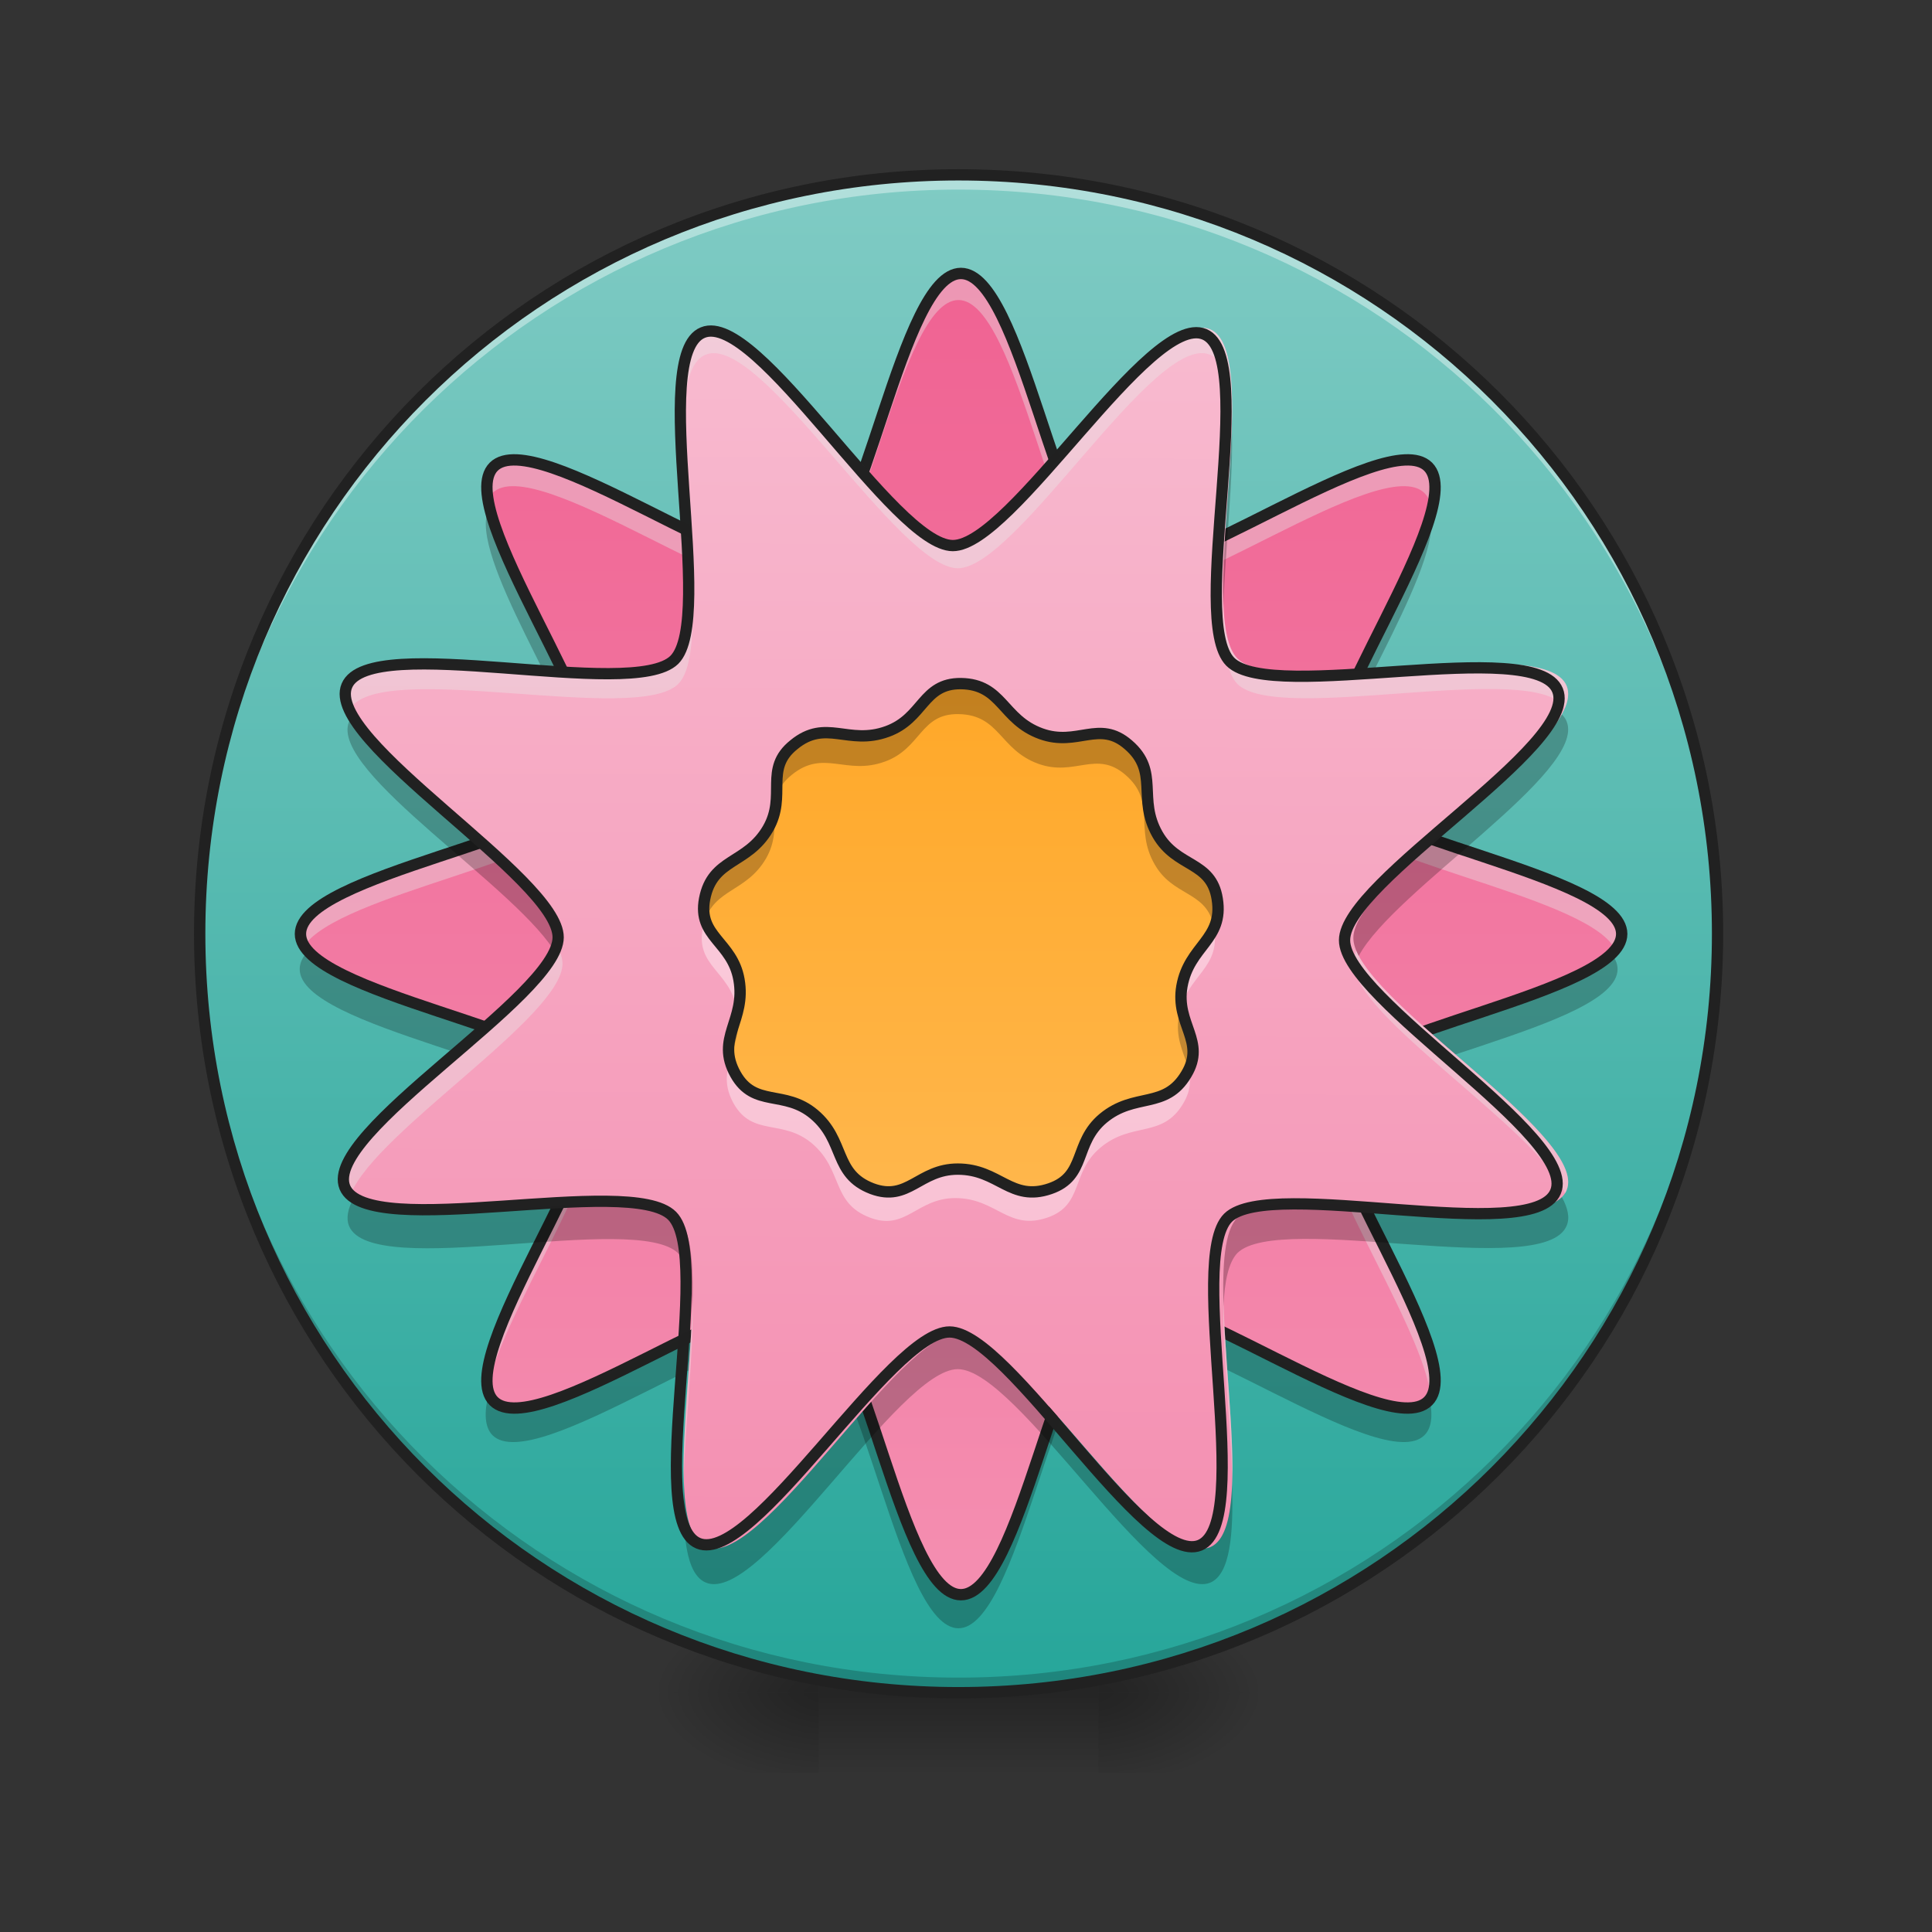 <?xml version="1.0" encoding="UTF-8"?>
<svg xmlns="http://www.w3.org/2000/svg" xmlns:xlink="http://www.w3.org/1999/xlink" width="24px" height="24px" viewBox="0 0 24 24" version="1.1">
<rect x="0" y="0" width="24" height="24" fill="#333333" stroke="none"/>
<defs>
<radialGradient id="radial0" gradientUnits="userSpaceOnUse" cx="450.909" cy="189.579" fx="450.909" fy="189.579" r="21.167" gradientTransform="matrix(0,-0.059,-0.105,-0,33.392,47.696)">
<stop offset="0" style="stop-color:rgb(0%,0%,0%);stop-opacity:0.314;"/>
<stop offset="0.222" style="stop-color:rgb(0%,0%,0%);stop-opacity:0.275;"/>
<stop offset="1" style="stop-color:rgb(0%,0%,0%);stop-opacity:0;"/>
</radialGradient>
<radialGradient id="radial1" gradientUnits="userSpaceOnUse" cx="450.909" cy="189.579" fx="450.909" fy="189.579" r="21.167" gradientTransform="matrix(-0,0.059,0.105,0,-9.578,-5.646)">
<stop offset="0" style="stop-color:rgb(0%,0%,0%);stop-opacity:0.314;"/>
<stop offset="0.222" style="stop-color:rgb(0%,0%,0%);stop-opacity:0.275;"/>
<stop offset="1" style="stop-color:rgb(0%,0%,0%);stop-opacity:0;"/>
</radialGradient>
<radialGradient id="radial2" gradientUnits="userSpaceOnUse" cx="450.909" cy="189.579" fx="450.909" fy="189.579" r="21.167" gradientTransform="matrix(-0,-0.059,0.105,-0,-9.578,47.696)">
<stop offset="0" style="stop-color:rgb(0%,0%,0%);stop-opacity:0.314;"/>
<stop offset="0.222" style="stop-color:rgb(0%,0%,0%);stop-opacity:0.275;"/>
<stop offset="1" style="stop-color:rgb(0%,0%,0%);stop-opacity:0;"/>
</radialGradient>
<radialGradient id="radial3" gradientUnits="userSpaceOnUse" cx="450.909" cy="189.579" fx="450.909" fy="189.579" r="21.167" gradientTransform="matrix(0,0.059,-0.105,0,33.392,-5.646)">
<stop offset="0" style="stop-color:rgb(0%,0%,0%);stop-opacity:0.314;"/>
<stop offset="0.222" style="stop-color:rgb(0%,0%,0%);stop-opacity:0.275;"/>
<stop offset="1" style="stop-color:rgb(0%,0%,0%);stop-opacity:0;"/>
</radialGradient>
<linearGradient id="linear0" gradientUnits="userSpaceOnUse" x1="255.323" y1="233.5" x2="255.323" y2="254.667" gradientTransform="matrix(0.01,0,0,0.047,9.349,10.079)">
<stop offset="0" style="stop-color:rgb(0%,0%,0%);stop-opacity:0.275;"/>
<stop offset="1" style="stop-color:rgb(0%,0%,0%);stop-opacity:0;"/>
</linearGradient>
<linearGradient id="linear1" gradientUnits="userSpaceOnUse" x1="254" y1="-168.667" x2="254" y2="233.5" gradientTransform="matrix(0.047,0,0,0.047,0,10.079)">
<stop offset="0" style="stop-color:rgb(50.196%,79.608%,76.863%);stop-opacity:1;"/>
<stop offset="1" style="stop-color:rgb(14.902%,65.098%,60.392%);stop-opacity:1;"/>
</linearGradient>
<linearGradient id="linear2" gradientUnits="userSpaceOnUse" x1="254" y1="127.667" x2="254" y2="-62.833" gradientTransform="matrix(1,0,0,1,0,0)">
<stop offset="0" style="stop-color:rgb(95.686%,26.275%,21.176%);stop-opacity:1;"/>
<stop offset="1" style="stop-color:rgb(93.725%,32.549%,31.373%);stop-opacity:1;"/>
</linearGradient>
<linearGradient id="linear3" gradientUnits="userSpaceOnUse" x1="254" y1="-147.5" x2="254" y2="212.333" gradientTransform="matrix(0.047,0,0,0.047,0,10.079)">
<stop offset="0" style="stop-color:rgb(94.118%,38.431%,57.255%);stop-opacity:1;"/>
<stop offset="1" style="stop-color:rgb(95.686%,56.078%,69.412%);stop-opacity:1;"/>
</linearGradient>
<linearGradient id="linear4" gradientUnits="userSpaceOnUse" x1="318.478" y1="187.709" x2="188.951" y2="-125.209" gradientTransform="matrix(0.043,0.018,-0.018,0.043,1.478,5.696)">
<stop offset="0" style="stop-color:rgb(95.686%,56.078%,69.412%);stop-opacity:1;"/>
<stop offset="1" style="stop-color:rgb(97.255%,73.333%,81.569%);stop-opacity:1;"/>
</linearGradient>
<linearGradient id="linear5" gradientUnits="userSpaceOnUse" x1="264.583" y1="-41.667" x2="264.583" y2="106.5" gradientTransform="matrix(0.047,0,0,0.047,0,10.079)">
<stop offset="0" style="stop-color:rgb(100%,65.49%,14.902%);stop-opacity:1;"/>
<stop offset="1" style="stop-color:rgb(100%,71.765%,30.196%);stop-opacity:1;"/>
</linearGradient>
</defs>
<g id="surface1">
<path style=" stroke:none;fill-rule:nonzero;fill:url(#radial0);" d="M 13.645 21.027 L 15.629 21.027 L 15.629 20.031 L 13.645 20.031 Z M 13.645 21.027 "/>
<path style=" stroke:none;fill-rule:nonzero;fill:url(#radial1);" d="M 10.172 21.027 L 8.188 21.027 L 8.188 22.02 L 10.172 22.02 Z M 10.172 21.027 "/>
<path style=" stroke:none;fill-rule:nonzero;fill:url(#radial2);" d="M 10.172 21.027 L 8.188 21.027 L 8.188 20.031 L 10.172 20.031 Z M 10.172 21.027 "/>
<path style=" stroke:none;fill-rule:nonzero;fill:url(#radial3);" d="M 13.645 21.027 L 15.629 21.027 L 15.629 22.02 L 13.645 22.02 Z M 13.645 21.027 "/>
<path style=" stroke:none;fill-rule:nonzero;fill:url(#linear0);" d="M 10.172 20.777 L 13.645 20.777 L 13.645 22.02 L 10.172 22.02 Z M 10.172 20.777 "/>
<path style=" stroke:none;fill-rule:nonzero;fill:url(#linear1);" d="M 11.906 2.172 C 17.113 2.172 21.336 6.391 21.336 11.598 C 21.336 16.805 17.113 21.027 11.906 21.027 C 6.703 21.027 2.48 16.805 2.48 11.598 C 2.48 6.391 6.703 2.172 11.906 2.172 Z M 11.906 2.172 "/>
<path style=" stroke:none;fill-rule:nonzero;fill:rgb(0%,0%,0%);fill-opacity:0.196;" d="M 11.906 21.027 C 6.684 21.027 2.48 16.82 2.48 11.598 C 2.48 11.566 2.48 11.539 2.48 11.508 C 2.531 16.688 6.715 20.84 11.906 20.84 C 17.098 20.84 21.285 16.688 21.332 11.508 C 21.332 11.539 21.336 11.566 21.336 11.598 C 21.336 16.82 17.129 21.027 11.906 21.027 Z M 11.906 21.027 "/>
<path style=" stroke:none;fill-rule:nonzero;fill:rgb(0%,0%,0%);fill-opacity:0.235;" d="M 6.07 6.324 C 5.805 6.883 7.117 8.777 7.359 9.742 C 7.363 9.734 7.367 9.727 7.371 9.719 C 7.598 9.168 6.301 7.297 6.07 6.324 Z M 17.746 6.324 C 17.516 7.297 16.219 9.168 16.445 9.719 C 16.449 9.727 16.453 9.734 16.457 9.742 C 16.699 8.777 18.012 6.883 17.746 6.324 Z M 3.82 11.82 C 3.758 11.891 3.723 11.965 3.723 12.039 C 3.723 12.77 7.008 13.227 7.359 13.895 C 7.402 13.723 7.41 13.578 7.371 13.477 C 7.117 12.867 4.383 12.434 3.82 11.82 Z M 19.992 11.82 C 19.43 12.434 16.699 12.867 16.445 13.477 C 16.402 13.578 16.414 13.723 16.457 13.895 C 16.805 13.227 20.094 12.77 20.094 12.039 C 20.094 11.965 20.059 11.891 19.992 11.82 Z M 9.879 16.109 C 9.016 16.102 6.609 17.879 6.117 17.387 C 6.098 17.367 6.082 17.344 6.07 17.316 C 6.012 17.547 6.02 17.727 6.117 17.828 C 6.641 18.352 9.344 16.297 10.027 16.578 C 10.711 16.859 11.168 20.227 11.906 20.227 C 12.645 20.227 13.105 16.859 13.785 16.578 C 14.469 16.297 17.172 18.352 17.695 17.828 C 17.797 17.727 17.801 17.547 17.746 17.316 C 17.734 17.344 17.715 17.367 17.695 17.387 C 17.172 17.91 14.469 15.855 13.785 16.137 C 13.105 16.418 12.645 19.785 11.906 19.785 C 11.168 19.785 10.711 16.418 10.027 16.137 C 9.984 16.117 9.934 16.109 9.879 16.109 Z M 9.879 16.109 "/>
<path style="fill-rule:nonzero;fill:url(#linear2);stroke-width:3;stroke-linecap:round;stroke-linejoin:miter;stroke:rgb(12.941%,12.941%,12.941%);stroke-opacity:1;stroke-miterlimit:4;" d="M 253.976 -62.848 C 306.637 -62.848 349.217 -20.185 349.217 32.393 C 349.217 85.055 306.637 127.634 253.976 127.634 C 201.397 127.634 158.735 85.055 158.735 32.393 C 158.735 -20.185 201.397 -62.848 253.976 -62.848 Z M 253.976 -62.848 " transform="matrix(0.047,0,0,0.047,0,10.079)"/>
<path style=" stroke:none;fill-rule:nonzero;fill:rgb(100%,100%,100%);fill-opacity:0.392;" d="M 11.906 2.172 C 6.684 2.172 2.48 6.375 2.48 11.598 C 2.48 11.629 2.48 11.66 2.48 11.691 C 2.531 6.512 6.715 2.355 11.906 2.355 C 17.098 2.355 21.285 6.512 21.332 11.691 C 21.332 11.66 21.336 11.629 21.336 11.598 C 21.336 6.375 17.129 2.172 11.906 2.172 Z M 11.906 2.172 "/>
<path style=" stroke:none;fill-rule:nonzero;fill:rgb(12.941%,12.941%,12.941%);fill-opacity:1;" d="M 11.906 2.102 C 6.648 2.102 2.41 6.34 2.41 11.598 C 2.41 16.859 6.648 21.098 11.906 21.098 C 17.168 21.098 21.406 16.859 21.406 11.598 C 21.406 6.34 17.168 2.102 11.906 2.102 Z M 11.906 2.242 C 17.094 2.242 21.266 6.414 21.266 11.598 C 21.266 16.785 17.094 20.957 11.906 20.957 C 6.723 20.957 2.551 16.785 2.551 11.598 C 2.551 6.414 6.723 2.242 11.906 2.242 Z M 11.906 2.242 "/>
<path style=" stroke:none;fill-rule:nonzero;fill:url(#linear3);" d="M 11.906 3.414 C 12.645 3.414 13.105 6.777 13.785 7.062 C 14.469 7.344 17.172 5.289 17.695 5.809 C 18.219 6.332 16.164 9.035 16.445 9.719 C 16.727 10.402 20.094 10.859 20.094 11.598 C 20.094 12.336 16.727 12.797 16.445 13.477 C 16.164 14.16 18.219 16.863 17.695 17.387 C 17.172 17.91 14.469 15.855 13.785 16.137 C 13.105 16.418 12.645 19.785 11.906 19.785 C 11.168 19.785 10.711 16.418 10.027 16.137 C 9.344 15.855 6.641 17.91 6.117 17.387 C 5.598 16.863 7.652 14.16 7.371 13.477 C 7.086 12.797 3.723 12.336 3.723 11.598 C 3.723 10.859 7.086 10.402 7.371 9.719 C 7.652 9.035 5.598 6.332 6.117 5.809 C 6.641 5.289 9.344 7.344 10.027 7.062 C 10.711 6.777 11.168 3.414 11.906 3.414 Z M 11.906 3.414 "/>
<path style=" stroke:none;fill-rule:nonzero;fill:rgb(91.373%,91.373%,91.373%);fill-opacity:0.392;" d="M 11.906 3.414 C 11.168 3.414 10.711 6.777 10.027 7.062 C 9.344 7.344 6.641 5.289 6.117 5.809 C 6.031 5.898 6.016 6.051 6.051 6.242 C 6.066 6.195 6.086 6.156 6.117 6.125 C 6.641 5.602 9.344 7.656 10.027 7.375 C 10.711 7.094 11.168 3.727 11.906 3.727 C 12.645 3.727 13.105 7.094 13.785 7.375 C 14.469 7.656 17.172 5.602 17.695 6.125 C 17.727 6.156 17.75 6.195 17.762 6.242 C 17.797 6.051 17.785 5.898 17.695 5.809 C 17.172 5.289 14.469 7.344 13.785 7.062 C 13.105 6.777 12.645 3.414 11.906 3.414 Z M 7.375 9.699 C 7.375 9.707 7.371 9.711 7.371 9.719 C 7.086 10.402 3.723 10.859 3.723 11.598 C 3.723 11.652 3.738 11.703 3.773 11.758 C 4.195 11.105 7.105 10.668 7.371 10.035 C 7.402 9.949 7.402 9.836 7.375 9.699 Z M 16.438 9.699 C 16.41 9.836 16.41 9.949 16.445 10.035 C 16.707 10.668 19.621 11.105 20.043 11.758 C 20.074 11.703 20.094 11.652 20.094 11.598 C 20.094 10.859 16.727 10.402 16.445 9.719 C 16.441 9.711 16.441 9.707 16.438 9.699 Z M 7.375 13.812 C 7.199 14.723 5.863 16.641 6.051 17.27 C 6.223 16.332 7.574 14.406 7.375 13.812 Z M 16.438 13.812 C 16.242 14.406 17.594 16.332 17.762 17.27 C 17.949 16.641 16.613 14.723 16.438 13.812 Z M 16.438 13.812 "/>
<path style="fill:none;stroke-width:3;stroke-linecap:round;stroke-linejoin:round;stroke:rgb(12.941%,12.941%,12.941%);stroke-opacity:0.993;stroke-miterlimit:4;" d="M 253.976 -142.174 C 269.724 -142.174 279.557 -70.43 294.055 -64.348 C 308.637 -58.348 366.298 -102.177 377.464 -91.095 C 388.63 -79.93 344.8 -22.268 350.8 -7.686 C 356.799 6.895 428.626 16.645 428.626 32.393 C 428.626 48.142 356.799 57.974 350.8 72.473 C 344.8 87.054 388.63 144.716 377.464 155.881 C 366.298 167.047 308.637 123.218 294.055 129.217 C 279.557 135.217 269.724 207.043 253.976 207.043 C 238.227 207.043 228.478 135.217 213.896 129.217 C 199.314 123.218 141.653 167.047 130.488 155.881 C 119.405 144.716 163.234 87.054 157.235 72.473 C 151.152 57.974 79.409 48.142 79.409 32.393 C 79.409 16.645 151.152 6.895 157.235 -7.686 C 163.234 -22.268 119.405 -79.93 130.488 -91.095 C 141.653 -102.177 199.314 -58.348 213.896 -64.348 C 228.478 -70.43 238.227 -142.174 253.976 -142.174 Z M 253.976 -142.174 " transform="matrix(0.047,0,0,0.047,0,10.079)"/>
<path style=" stroke:none;fill-rule:nonzero;fill:url(#linear4);" d="M 15.031 4.09 C 15.711 4.371 14.848 7.656 15.371 8.18 C 15.895 8.703 19.18 7.836 19.461 8.52 C 19.746 9.203 16.809 10.914 16.812 11.652 C 16.812 12.391 19.746 14.102 19.461 14.785 C 19.18 15.469 15.895 14.605 15.371 15.125 C 14.852 15.648 15.715 18.934 15.035 19.219 C 14.352 19.5 12.641 16.566 11.898 16.566 C 11.16 16.566 9.449 19.5 8.77 19.219 C 8.086 18.938 8.949 15.652 8.426 15.129 C 7.902 14.605 4.621 15.473 4.336 14.789 C 4.055 14.105 6.988 12.395 6.988 11.656 C 6.988 10.918 4.051 9.207 4.336 8.523 C 4.617 7.84 7.902 8.703 8.426 8.184 C 8.945 7.66 8.082 4.375 8.766 4.094 C 9.445 3.809 11.16 6.742 11.898 6.742 C 12.637 6.742 14.348 3.809 15.031 4.09 Z M 15.031 4.09 "/>
<path style=" stroke:none;fill-rule:nonzero;fill:url(#linear5);" d="M 11.906 8.496 C 12.422 8.504 12.414 8.941 12.898 9.117 C 13.352 9.281 13.617 8.938 13.98 9.254 C 14.371 9.59 14.086 9.918 14.344 10.367 C 14.582 10.781 15.008 10.691 15.082 11.164 C 15.164 11.672 14.734 11.742 14.645 12.246 C 14.562 12.719 14.945 12.926 14.699 13.336 C 14.438 13.777 14.062 13.555 13.668 13.883 C 13.301 14.191 13.465 14.598 13.012 14.754 C 12.523 14.922 12.379 14.512 11.867 14.512 C 11.387 14.512 11.254 14.922 10.805 14.754 C 10.324 14.57 10.477 14.16 10.086 13.832 C 9.719 13.523 9.348 13.754 9.113 13.336 C 8.863 12.887 9.246 12.672 9.156 12.164 C 9.074 11.695 8.641 11.633 8.73 11.164 C 8.828 10.656 9.258 10.738 9.516 10.293 C 9.754 9.879 9.461 9.555 9.836 9.254 C 10.234 8.926 10.508 9.266 10.992 9.09 C 11.445 8.926 11.43 8.492 11.906 8.496 Z M 11.906 8.496 "/>
<path style=" stroke:none;fill-rule:nonzero;fill:rgb(0%,0%,0%);fill-opacity:0.235;" d="M 11.887 8.496 C 11.43 8.504 11.438 8.93 10.992 9.09 C 10.508 9.266 10.234 8.926 9.836 9.254 C 9.461 9.555 9.754 9.879 9.516 10.293 C 9.258 10.738 8.828 10.656 8.73 11.164 C 8.707 11.285 8.719 11.375 8.75 11.457 C 8.875 11.035 9.27 11.086 9.516 10.664 C 9.754 10.25 9.461 9.926 9.836 9.625 C 10.234 9.301 10.508 9.637 10.992 9.461 C 11.445 9.297 11.43 8.863 11.906 8.871 C 12.422 8.879 12.414 9.312 12.898 9.488 C 13.352 9.652 13.617 9.312 13.98 9.625 C 14.371 9.961 14.086 10.293 14.344 10.738 C 14.566 11.129 14.961 11.07 15.066 11.461 C 15.094 11.379 15.102 11.281 15.082 11.164 C 15.008 10.691 14.582 10.781 14.344 10.367 C 14.086 9.918 14.371 9.59 13.98 9.254 C 13.617 8.938 13.352 9.281 12.898 9.117 C 12.414 8.941 12.422 8.504 11.906 8.496 C 11.898 8.496 11.891 8.496 11.887 8.496 Z M 9.148 12.508 C 9.098 12.758 8.973 12.945 9.059 13.207 C 9.109 13.012 9.207 12.82 9.156 12.539 C 9.152 12.527 9.152 12.52 9.148 12.508 Z M 14.656 12.57 C 14.652 12.586 14.648 12.602 14.645 12.621 C 14.598 12.879 14.695 13.059 14.75 13.234 C 14.848 12.984 14.711 12.809 14.656 12.57 Z M 14.656 12.57 "/>
<path style=" stroke:none;fill-rule:nonzero;fill:rgb(100%,100%,100%);fill-opacity:0.392;" d="M 8.746 11.473 C 8.742 11.492 8.734 11.512 8.73 11.535 C 8.641 12 9.062 12.066 9.152 12.523 C 9.172 12.426 9.176 12.32 9.156 12.195 C 9.094 11.836 8.832 11.715 8.746 11.473 Z M 15.07 11.473 C 14.988 11.75 14.715 11.883 14.645 12.277 C 14.625 12.391 14.633 12.492 14.652 12.582 C 14.754 12.109 15.164 12.031 15.082 11.535 C 15.078 11.516 15.074 11.492 15.07 11.473 Z M 9.055 13.223 C 9.016 13.367 9.008 13.516 9.113 13.707 C 9.348 14.125 9.719 13.895 10.086 14.203 C 10.477 14.535 10.324 14.941 10.805 15.125 C 11.254 15.297 11.387 14.883 11.867 14.883 C 12.379 14.883 12.523 15.293 13.012 15.125 C 13.465 14.969 13.301 14.566 13.668 14.258 C 14.062 13.926 14.438 14.148 14.699 13.707 C 14.805 13.527 14.793 13.391 14.754 13.25 C 14.742 13.285 14.723 13.324 14.699 13.363 C 14.438 13.805 14.062 13.582 13.668 13.914 C 13.301 14.219 13.465 14.625 13.012 14.781 C 12.523 14.949 12.379 14.539 11.867 14.539 C 11.387 14.539 11.254 14.953 10.805 14.781 C 10.324 14.598 10.477 14.191 10.086 13.859 C 9.719 13.551 9.348 13.781 9.113 13.363 C 9.086 13.312 9.066 13.266 9.055 13.223 Z M 9.055 13.223 "/>
<path style="fill:none;stroke-width:3;stroke-linecap:round;stroke-linejoin:round;stroke:rgb(12.941%,12.941%,12.941%);stroke-opacity:0.993;stroke-miterlimit:4;" d="M 253.976 -33.767 C 264.975 -33.601 264.808 -24.268 275.14 -20.519 C 284.806 -17.019 290.472 -24.352 298.222 -17.602 C 306.554 -10.436 300.471 -3.437 305.971 6.146 C 311.054 14.978 320.136 13.062 321.719 23.144 C 323.469 33.976 314.303 35.476 312.387 46.225 C 310.637 56.307 318.803 60.724 313.553 69.473 C 307.971 78.889 299.971 74.139 291.555 81.138 C 283.723 87.721 287.223 96.387 277.557 99.72 C 267.141 103.303 264.058 94.554 253.142 94.554 C 242.893 94.554 240.06 103.303 230.478 99.72 C 220.229 95.804 223.479 87.054 215.146 80.055 C 207.314 73.472 199.398 78.389 194.398 69.473 C 189.065 59.89 197.231 55.308 195.315 44.475 C 193.565 34.476 184.316 33.143 186.232 23.144 C 188.315 12.312 197.481 14.061 202.981 4.562 C 208.063 -4.27 201.814 -11.186 209.813 -17.602 C 218.312 -24.602 224.145 -17.352 234.478 -21.102 C 244.143 -24.602 243.81 -33.851 253.976 -33.767 Z M 253.976 -33.767 " transform="matrix(0.047,0,0,0.047,0,10.079)"/>
<path style=" stroke:none;fill-rule:nonzero;fill:rgb(91.373%,91.373%,91.373%);fill-opacity:0.392;" d="M 14.926 4.07 C 14.188 4.078 12.602 6.742 11.898 6.742 C 11.16 6.742 9.445 3.809 8.766 4.094 C 8.527 4.191 8.477 4.652 8.492 5.23 C 8.504 4.805 8.57 4.484 8.766 4.406 C 9.445 4.125 11.16 7.059 11.898 7.059 C 12.637 7.059 14.348 4.121 15.031 4.406 C 15.223 4.484 15.293 4.805 15.305 5.234 C 15.316 4.652 15.266 4.188 15.031 4.09 C 14.996 4.078 14.965 4.07 14.926 4.07 Z M 15.195 7.461 C 15.184 7.949 15.219 8.34 15.371 8.496 C 15.883 9.008 19.047 8.188 19.441 8.793 C 19.484 8.691 19.492 8.598 19.461 8.52 C 19.18 7.836 15.895 8.703 15.371 8.18 C 15.254 8.062 15.207 7.801 15.195 7.461 Z M 8.602 7.465 C 8.59 7.801 8.543 8.062 8.426 8.184 C 7.902 8.703 4.617 7.84 4.336 8.523 C 4.301 8.602 4.312 8.695 4.355 8.797 C 4.75 8.191 7.914 9.008 8.426 8.496 C 8.578 8.344 8.613 7.949 8.602 7.465 Z M 16.848 11.809 C 16.824 11.867 16.812 11.918 16.812 11.969 C 16.812 12.621 19.105 14.035 19.441 14.824 C 19.449 14.812 19.457 14.801 19.461 14.785 C 19.727 14.148 17.18 12.613 16.848 11.809 Z M 6.949 11.812 C 6.617 12.613 4.07 14.152 4.336 14.789 C 4.344 14.805 4.348 14.816 4.359 14.828 C 4.691 14.039 6.988 12.625 6.988 11.969 C 6.988 11.922 6.973 11.867 6.949 11.812 Z M 15.199 16.156 C 15.18 16.785 15.289 17.68 15.309 18.391 C 15.324 17.746 15.215 16.855 15.199 16.156 Z M 8.602 16.16 C 8.586 16.859 8.477 17.746 8.492 18.391 C 8.512 17.68 8.621 16.789 8.602 16.16 Z M 8.602 16.16 "/>
<path style=" stroke:none;fill-rule:nonzero;fill:rgb(0%,0%,0%);fill-opacity:0.235;" d="M 8.492 5.305 C 8.465 5.93 8.574 6.812 8.598 7.523 C 8.625 6.91 8.516 6.027 8.492 5.305 Z M 15.301 5.305 C 15.281 6.027 15.172 6.906 15.199 7.52 C 15.219 6.812 15.328 5.93 15.301 5.305 Z M 19.402 8.875 C 18.957 9.676 16.809 11.02 16.812 11.652 C 16.812 11.719 16.836 11.793 16.879 11.875 C 17.312 11.059 19.719 9.582 19.461 8.961 C 19.449 8.93 19.426 8.898 19.402 8.875 Z M 4.395 8.879 C 4.367 8.902 4.348 8.934 4.336 8.965 C 4.078 9.586 6.488 11.059 6.922 11.875 C 6.965 11.797 6.988 11.723 6.988 11.656 C 6.988 11.023 4.84 9.68 4.395 8.879 Z M 19.402 14.871 C 18.871 15.387 15.871 14.629 15.371 15.125 C 15.211 15.289 15.184 15.711 15.199 16.227 C 15.211 15.918 15.262 15.68 15.371 15.566 C 15.895 15.047 19.18 15.91 19.461 15.227 C 19.504 15.129 19.477 15.008 19.402 14.871 Z M 4.398 14.875 C 4.32 15.012 4.297 15.133 4.336 15.23 C 4.621 15.914 7.902 15.047 8.426 15.57 C 8.539 15.684 8.586 15.922 8.602 16.23 C 8.617 15.715 8.586 15.289 8.426 15.129 C 7.93 14.633 4.926 15.391 4.398 14.875 Z M 11.898 16.566 C 11.16 16.566 9.449 19.5 8.77 19.219 C 8.582 19.141 8.512 18.848 8.496 18.445 C 8.477 19.062 8.52 19.559 8.77 19.66 C 9.449 19.941 11.16 17.008 11.898 17.008 C 12.641 17.008 14.352 19.941 15.035 19.66 C 15.281 19.555 15.324 19.062 15.305 18.445 C 15.289 18.844 15.219 19.141 15.035 19.219 C 14.352 19.5 12.641 16.566 11.898 16.566 Z M 11.898 16.566 "/>
<path style="fill:none;stroke-width:3;stroke-linecap:round;stroke-linejoin:round;stroke:rgb(12.941%,12.941%,12.941%);stroke-opacity:0.993;stroke-miterlimit:4;" d="M 254.023 -142.233 C 269.714 -142.235 279.501 -70.443 294.088 -64.397 C 308.675 -58.35 366.349 -102.244 377.47 -91.065 C 388.667 -79.918 344.729 -22.231 350.829 -7.712 C 356.852 6.839 428.63 16.628 428.587 32.427 C 428.621 48.195 356.829 57.982 350.751 72.492 C 344.781 87.047 388.598 144.753 377.528 155.919 C 366.349 167.039 308.694 123.178 294.066 129.233 C 279.515 135.256 269.726 207.034 254.035 207.036 C 238.268 207.07 228.481 135.278 213.894 129.232 C 199.307 123.185 141.71 167.047 130.512 155.9 C 119.392 144.721 163.253 87.066 157.23 72.515 C 151.207 57.964 79.352 48.207 79.395 32.407 C 79.361 16.64 151.153 6.853 157.231 -7.657 C 163.201 -22.212 119.384 -79.918 130.563 -91.039 C 141.633 -102.204 199.365 -58.375 213.916 -64.398 C 228.467 -70.421 238.256 -142.199 254.023 -142.233 Z M 254.023 -142.233 " transform="matrix(0.043,0.018,-0.018,0.043,1.478,5.696)"/>
</g>
</svg>
